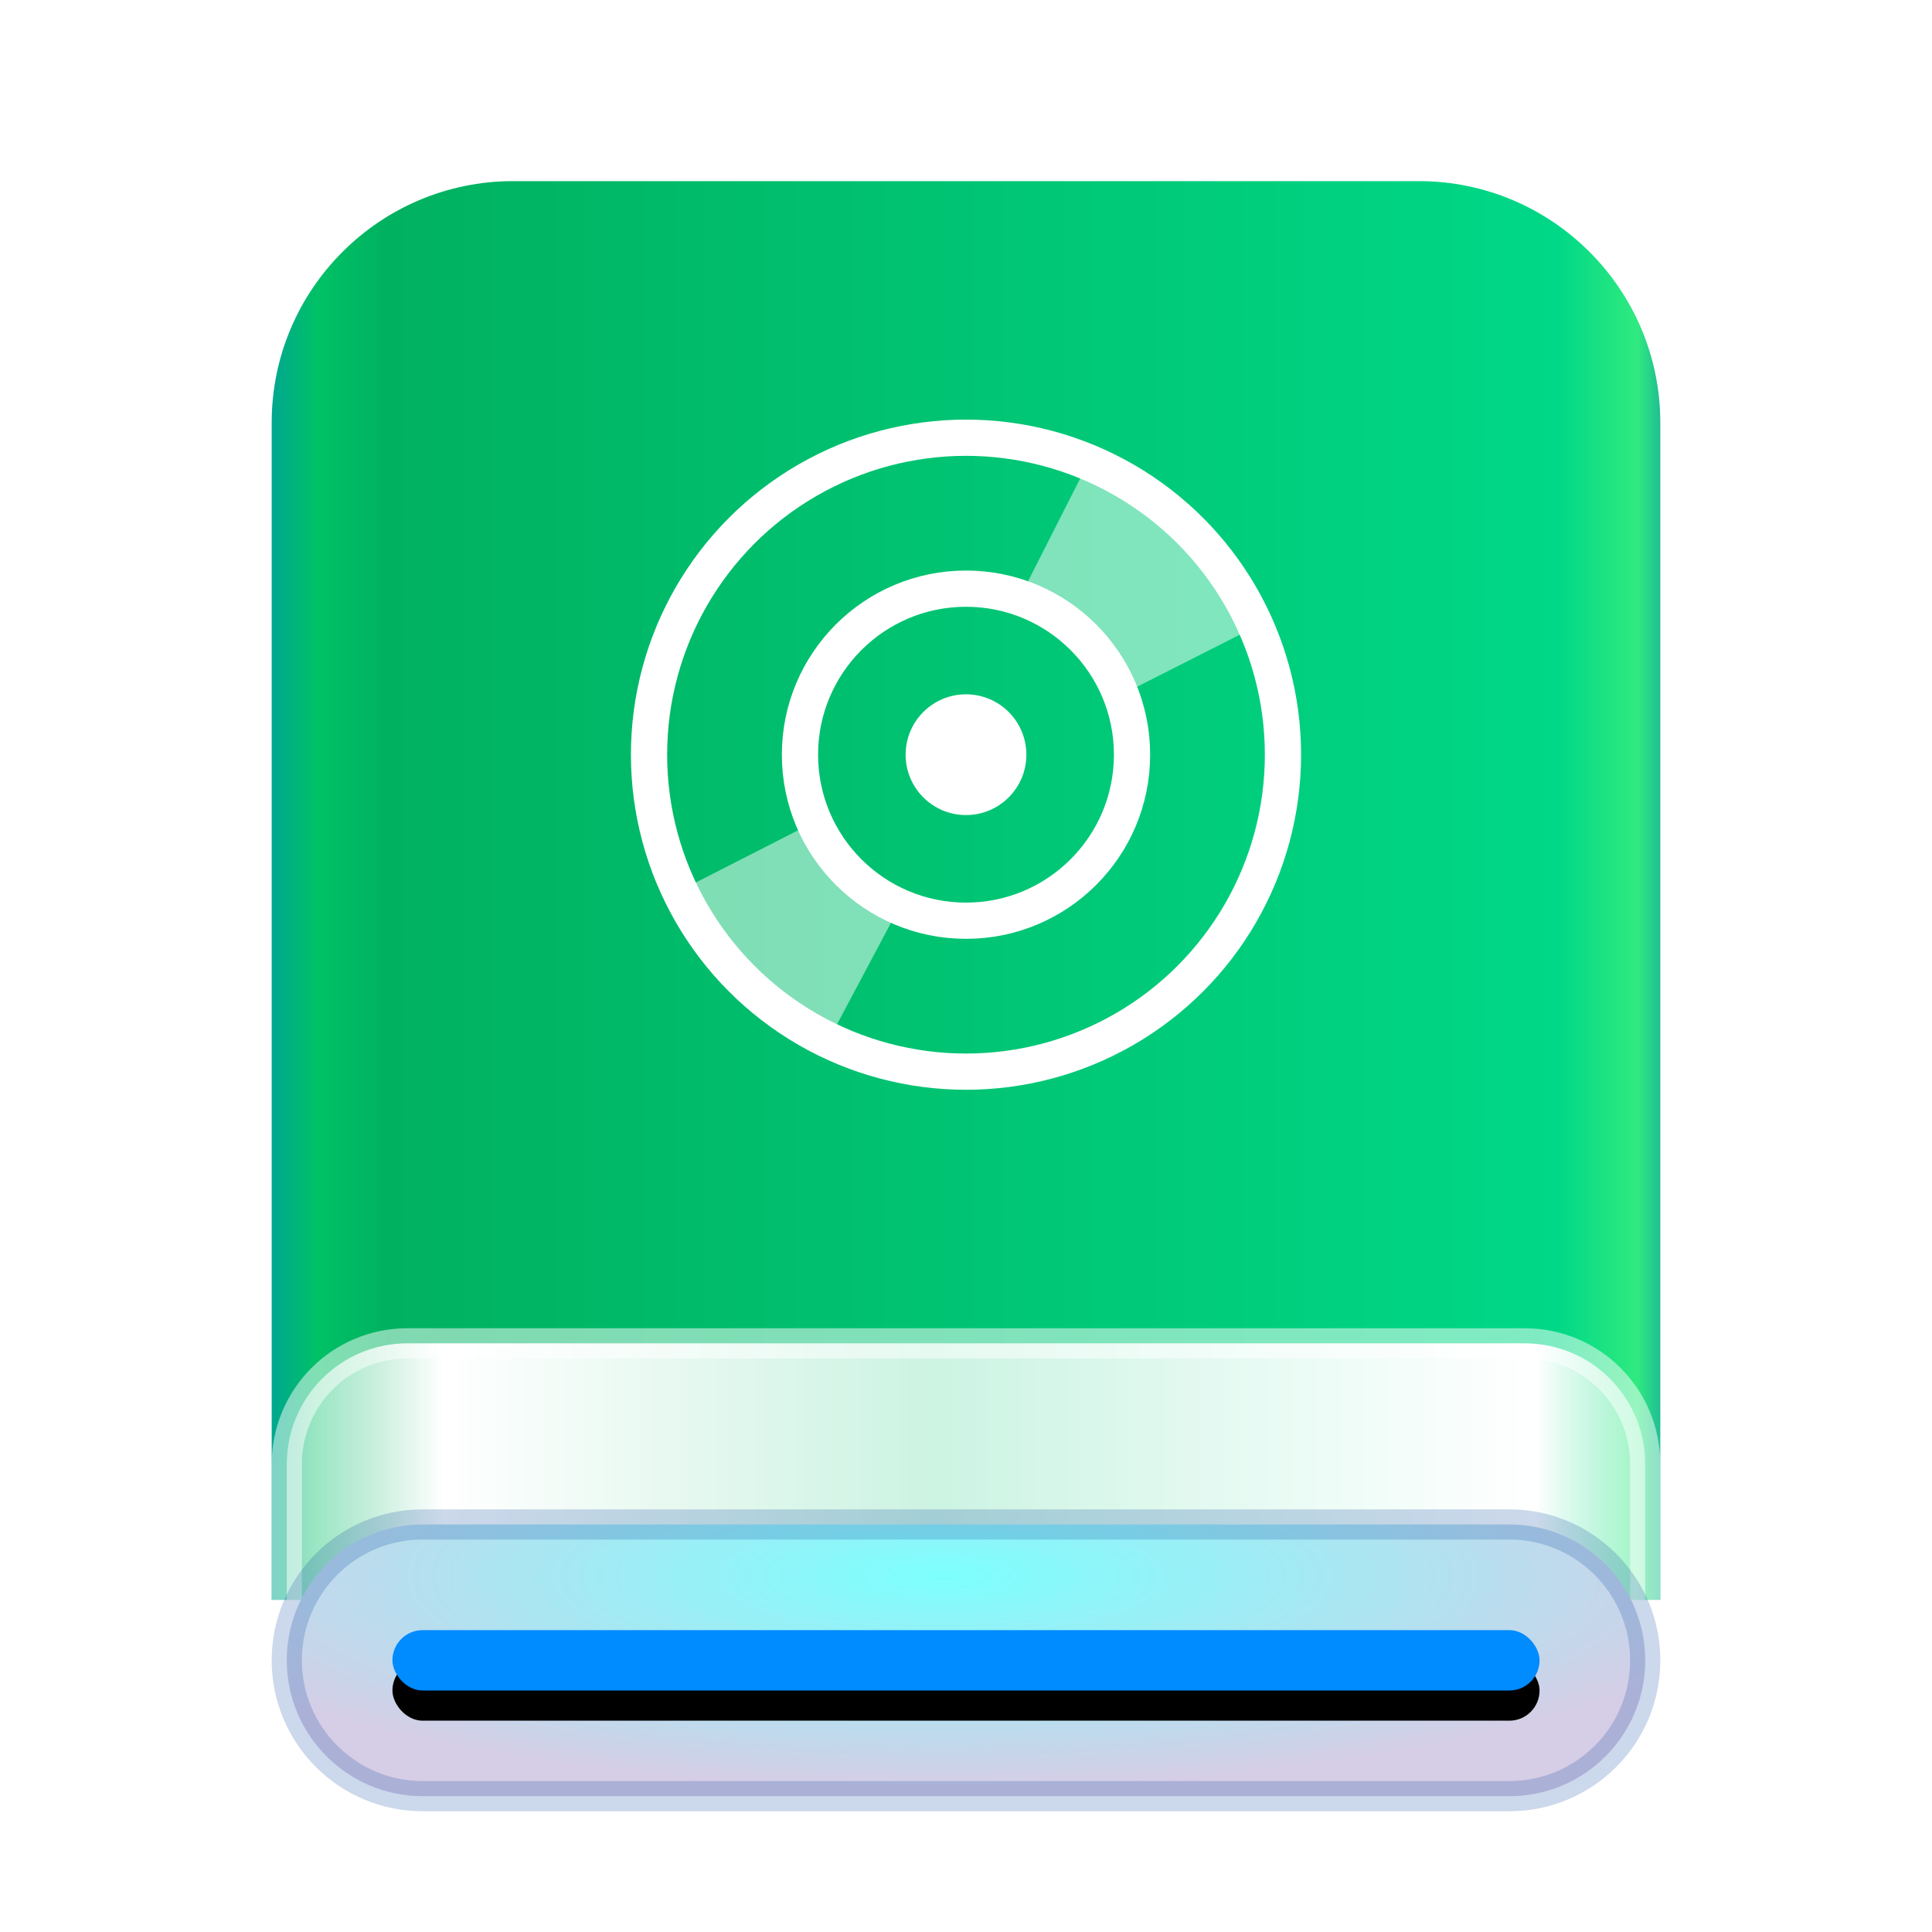 <svg xmlns="http://www.w3.org/2000/svg" xmlns:xlink="http://www.w3.org/1999/xlink" width="64" height="64" viewBox="0 0 64 64">
  <defs>
    <filter id="drive-optical-64px-a" width="134.8%" height="129.6%" x="-17.4%" y="-14.8%" filterUnits="objectBoundingBox">
      <feOffset dy="1" in="SourceAlpha" result="shadowOffsetOuter1"/>
      <feGaussianBlur in="shadowOffsetOuter1" result="shadowBlurOuter1" stdDeviation="1.5"/>
      <feComposite in="shadowBlurOuter1" in2="SourceAlpha" operator="out" result="shadowBlurOuter1"/>
      <feColorMatrix in="shadowBlurOuter1" result="shadowMatrixOuter1" values="0 0 0 0 0   0 0 0 0 0   0 0 0 0 0  0 0 0 0.2 0"/>
      <feMerge>
        <feMergeNode in="shadowMatrixOuter1"/>
        <feMergeNode in="SourceGraphic"/>
      </feMerge>
    </filter>
    <linearGradient id="drive-optical-64px-b" x1="102.549%" x2="-2.652%" y1="57.682%" y2="57.682%">
      <stop offset="0%" stop-color="#0067BC"/>
      <stop offset="4.571%" stop-color="#30EA7F"/>
      <stop offset="9.931%" stop-color="#00D887"/>
      <stop offset="88.945%" stop-color="#00B160"/>
      <stop offset="93.793%" stop-color="#00C165"/>
      <stop offset="100%" stop-color="#008CBD"/>
    </linearGradient>
    <linearGradient id="drive-optical-64px-c" x1="100%" x2="0%" y1="56.43%" y2="56.43%">
      <stop offset="0%" stop-color="#FFF" stop-opacity=".5"/>
      <stop offset="8.389%" stop-color="#FFF"/>
      <stop offset="52.356%" stop-color="#FFF" stop-opacity=".8"/>
      <stop offset="88.168%" stop-color="#FFF"/>
      <stop offset="100%" stop-color="#FFF" stop-opacity=".5"/>
    </linearGradient>
    <radialGradient id="drive-optical-64px-d" cx="48.239%" cy="19.103%" r="78.654%" fx="48.239%" fy="19.103%" gradientTransform="matrix(0 1 -.778 0 .631 -.291)">
      <stop offset="0%" stop-color="#7CFFFE"/>
      <stop offset="100%" stop-color="#D6CDE6"/>
    </radialGradient>
    <rect id="drive-optical-64px-f" width="38" height="2" x="4" y="48" rx="1"/>
    <filter id="drive-optical-64px-e" width="102.6%" height="200%" x="-1.3%" y="-25%" filterUnits="objectBoundingBox">
      <feOffset dy="1" in="SourceAlpha" result="shadowOffsetOuter1"/>
      <feColorMatrix in="shadowOffsetOuter1" values="0 0 0 0 1   0 0 0 0 1   0 0 0 0 1  0 0 0 0.5 0"/>
    </filter>
  </defs>
  <g fill="none" fill-rule="evenodd">
    <g filter="url(#drive-optical-64px-a)" transform="translate(9 5)">
      <path fill="url(#drive-optical-64px-b)" d="M-3.48450158e-10,8 C-3.48450158e-10,3.582 3.59,4.06657819e-10 7.999,4.06657819e-10 L38.001,4.06657819e-10 C42.419,4.06657819e-10 46,3.591 46,8 L46,47 L-3.48450158e-10,47 L-3.48450158e-10,8 Z"/>
      <path fill="url(#drive-optical-64px-c)" stroke="#FFF" stroke-opacity=".5" d="M0.5,42.507 L0.5,47.493 C0.5,49.714 2.284,51.5 4.494,51.5 L41.506,51.5 C43.715,51.5 45.5,49.709 45.5,47.493 L45.5,42.507 C45.5,40.286 43.716,38.5 41.506,38.5 L4.494,38.5 C2.285,38.5 0.5,40.291 0.5,42.507 Z"/>
      <path fill="url(#drive-optical-64px-d)" stroke="#003D9C" stroke-opacity=".2" d="M0.5,49 C0.5,51.482 2.516,53.5 4.999,53.5 L41.001,53.5 C43.488,53.5 45.5,51.487 45.5,49 C45.5,46.518 43.484,44.5 41.001,44.5 L4.999,44.5 C2.512,44.5 0.5,46.513 0.5,49 Z"/>
      <use fill="#000" filter="url(#drive-optical-64px-e)" xlink:href="#drive-optical-64px-f"/>
      <use fill="#008BFF" xlink:href="#drive-optical-64px-f"/>
    </g>
    <g transform="translate(21 14)">
      <path d="M10.668 1.564C12 1.564 13.261 1.857 14.401 2.372L14.419 2.333C13.269 1.812 11.999 1.513 10.657 1.513 5.616 1.513 1.516 5.616 1.516 10.661 1.516 12.003 1.813 13.275 2.335 14.424L2.383 14.403C1.867 13.261 1.572 11.997 1.572 10.663 1.571 5.637 5.644 1.564 10.668 1.564L10.668 1.564zM18.952 6.916C19.471 8.06 19.765 9.325 19.765 10.663 19.765 15.687 15.692 19.76 10.668 19.76 9.328 19.76 8.06 19.463 6.915 18.943L6.893 18.989C8.043 19.511 9.315 19.809 10.656 19.809 15.697 19.809 19.797 15.707 19.797 10.661 19.797 9.32 19.5 8.051 18.98 6.901L18.952 6.916 18.952 6.916z"/>
      <circle cx="11" cy="11" r="2" fill="#FFF"/>
      <path fill="#FFF" d="M16.173 9L20.851 6.629C19.721 4.134 17.711 2.127 15.214 1L12.879 5.601C14.355 6.299 16.179 9.015 16.173 9L16.173 9zM5.704 13.369L1.4 15.565C2.401 17.778 4.18 19.559 6.392 20.563L8.616 16.378C7.323 15.766 6.284 14.699 5.704 13.369L5.704 13.369z" opacity=".5"/>
      <path fill="#FFF" d="M15.563,8.493 C15.623,8.632 15.655,8.784 15.704,8.929 C15.656,8.784 15.621,8.633 15.563,8.493 L15.563,8.493 Z"/>
      <circle cx="11" cy="11" r="10.5" stroke="#FFF" stroke-width="1.2"/>
      <circle cx="11" cy="11" r="5.5" stroke="#FFF" stroke-width="1.2"/>
    </g>
  </g>
</svg>
